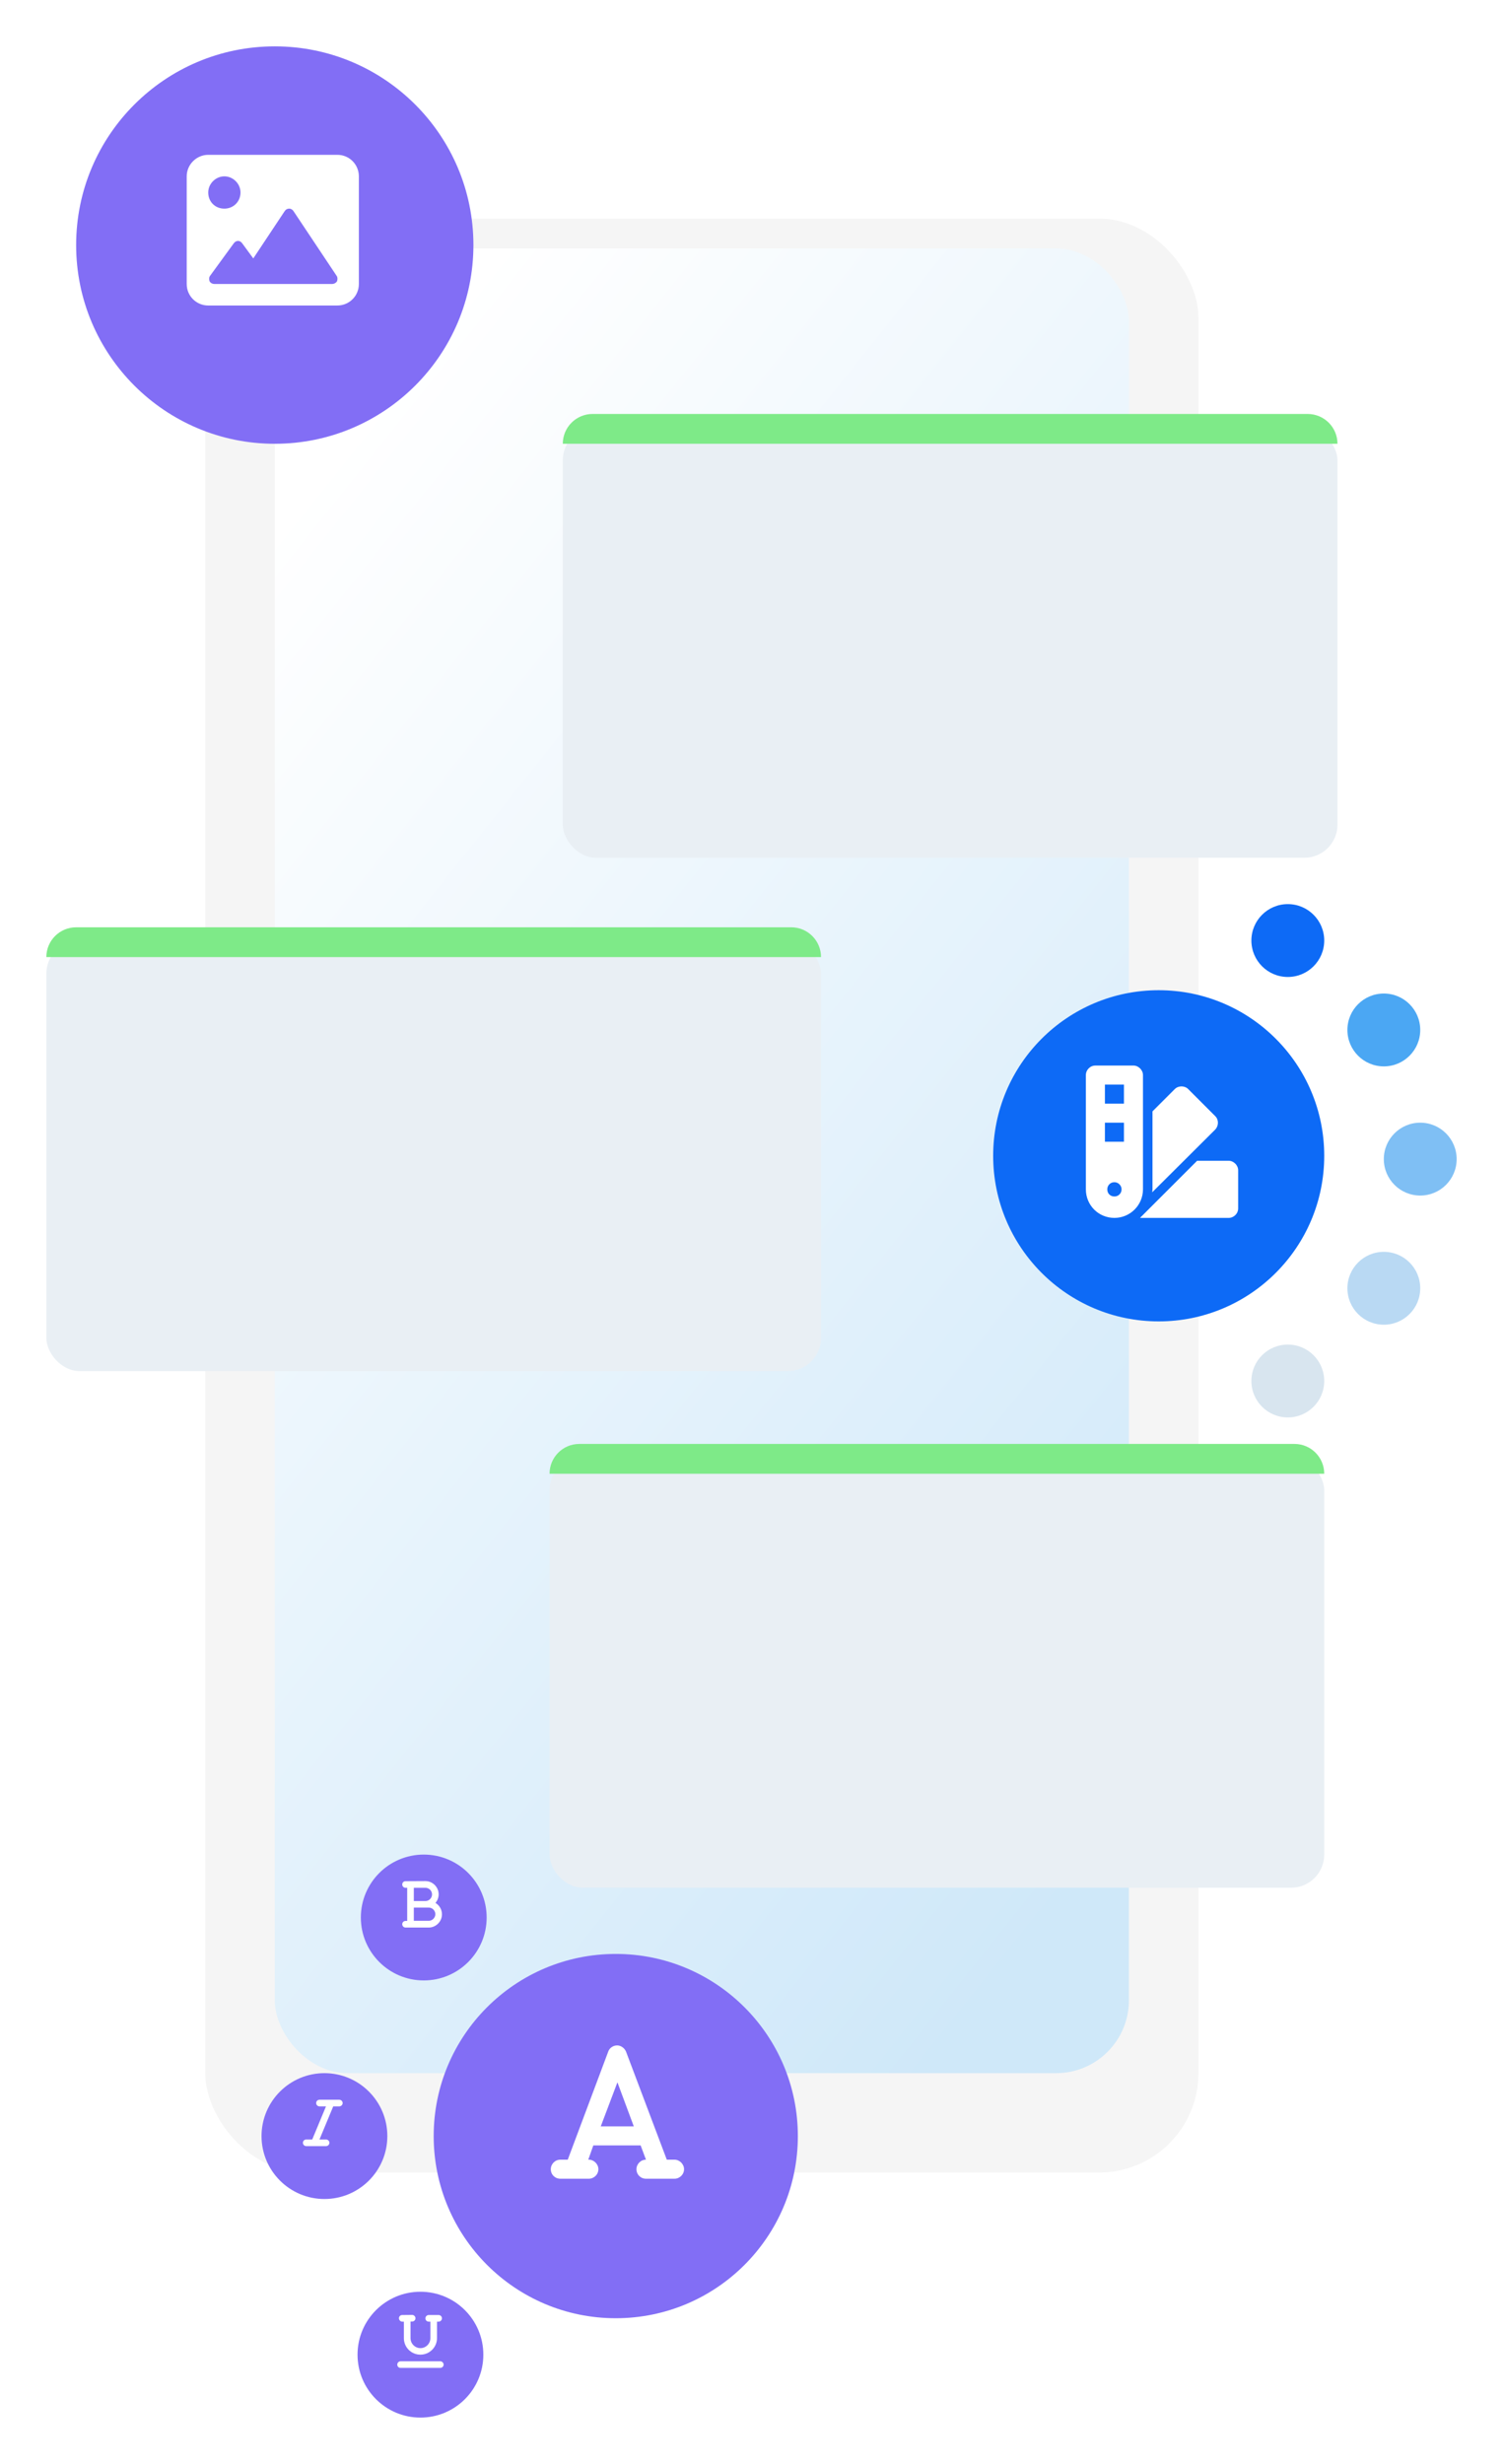 <svg width="454" height="744" viewBox="0 0 454 744" fill="none" xmlns="http://www.w3.org/2000/svg">
<g filter="url(#filter0_di_1512_899)">
<rect x="62" y="56" width="300" height="590" rx="30" fill="#F5F5F5"/>
</g>
<rect x="83" y="75" width="258" height="551" rx="22" fill="url(#paint0_linear_1512_899)"/>
<g filter="url(#filter1_d_1512_899)">
<rect x="170" y="125" width="234" height="130" rx="10" fill="#E9EFF4"/>
</g>
<path d="M170 134C170 129.029 174.029 125 179 125H395C399.971 125 404 129.029 404 134H170Z" fill="#7EEA88"/>
<g filter="url(#filter2_d_1512_899)">
<rect x="14" y="280" width="234" height="130" rx="10" fill="#E9EFF4"/>
</g>
<path d="M14 289C14 284.029 18.029 280 23 280H239C243.971 280 248 284.029 248 289H14Z" fill="#7EEA88"/>
<g filter="url(#filter3_d_1512_899)">
<rect x="166" y="436" width="234" height="130" rx="10" fill="#E9EFF4"/>
</g>
<path d="M166 445C166 440.029 170.029 436 175 436H391C395.971 436 400 440.029 400 445H166Z" fill="#7EEA88"/>
<g filter="url(#filter4_d_1512_899)">
<path d="M143 70C143 103.137 116.137 130 83 130C49.863 130 23 103.137 23 70C23 36.863 49.863 10 83 10C116.137 10 143 36.863 143 70Z" fill="#826EF5"/>
</g>
<g filter="url(#filter5_d_1512_899)">
<path d="M241 641C241 671.376 216.376 696 186 696C155.624 696 131 671.376 131 641C131 610.624 155.624 586 186 586C216.376 586 241 610.624 241 641Z" fill="#826EF5"/>
</g>
<g filter="url(#filter6_d_1512_899)">
<path d="M400 345C400 372.614 377.614 395 350 395C322.386 395 300 372.614 300 345C300 317.386 322.386 295 350 295C377.614 295 400 317.386 400 345Z" fill="#0D6AF6"/>
</g>
<path d="M328 324.625C328 323.098 329.258 321.75 330.875 321.75H342.375C343.902 321.75 345.25 323.098 345.25 324.625V359.125C345.25 363.887 341.387 367.75 336.625 367.75C331.773 367.75 328 363.887 328 359.125V324.625ZM339.5 327.5H333.75V333.25H339.5V327.5ZM333.75 344.75H339.5V339H333.75V344.75ZM336.625 361.281C337.793 361.281 338.781 360.383 338.781 359.125C338.781 357.957 337.793 356.969 336.625 356.969C335.367 356.969 334.469 357.957 334.469 359.125C334.469 360.383 335.367 361.281 336.625 361.281ZM348.125 359.125V335.586L354.863 328.848C355.941 327.77 357.828 327.77 358.906 328.848L367.082 337.023C368.16 338.102 368.16 339.898 367.082 341.066L348.035 360.023C348.035 359.754 348.125 359.484 348.125 359.125ZM361.602 350.5H371.125C372.652 350.5 374 351.848 374 353.375V364.875C374 366.492 372.652 367.75 371.125 367.75H344.352L361.602 350.5Z" fill="white"/>
<g filter="url(#filter7_d_1512_899)">
<circle cx="389" cy="413" r="11" fill="#D8E5EF"/>
</g>
<g filter="url(#filter8_d_1512_899)">
<circle cx="418" cy="385" r="11" fill="#B9D9F3"/>
</g>
<g filter="url(#filter9_d_1512_899)">
<circle cx="418" cy="307" r="11" fill="#4BA7F3"/>
</g>
<g filter="url(#filter10_d_1512_899)">
<circle cx="389" cy="280" r="11" fill="#0D6AF6"/>
</g>
<g filter="url(#filter11_d_1512_899)">
<circle cx="429" cy="346" r="11" fill="#7FBFF4"/>
</g>
<path d="M203.75 652.125H201.414L189.105 619.512C188.656 618.434 187.578 617.625 186.41 617.625C185.152 617.625 184.074 618.434 183.715 619.512L171.496 652.125H169.25C167.633 652.125 166.375 653.473 166.375 655C166.375 656.617 167.633 657.875 169.25 657.875H177.875C179.402 657.875 180.75 656.617 180.75 655C180.75 653.473 179.402 652.125 177.875 652.125H177.695L179.223 647.812H193.508L195.125 652.125C193.508 652.125 192.25 653.473 192.25 655C192.25 656.617 193.508 657.875 195.125 657.875H203.75C205.277 657.875 206.625 656.617 206.625 655C206.625 653.473 205.277 652.125 203.75 652.125ZM181.469 642.062L186.5 628.766L191.441 642.062H181.469Z" fill="white"/>
<path d="M101.898 46.75H62.898C59.344 46.75 56.398 49.695 56.398 53.25V85.75C56.398 89.406 59.344 92.25 62.898 92.25H101.898C105.453 92.25 108.398 89.406 108.398 85.75V53.25C108.398 49.695 105.555 46.75 101.898 46.75ZM67.773 53.25C70.414 53.25 72.648 55.484 72.648 58.125C72.648 60.867 70.516 63 67.773 63C64.93 63 62.898 60.867 62.898 58.125C62.898 55.484 65.133 53.25 67.773 53.25ZM101.797 84.938C101.492 85.445 100.883 85.75 100.375 85.75H64.828C64.117 85.75 63.609 85.445 63.305 84.938C63.102 84.328 63.102 83.719 63.508 83.211L70.617 73.461C70.922 73.055 71.328 72.75 71.938 72.75C72.445 72.75 72.852 73.055 73.156 73.461L76.508 78.031L85.953 63.812C86.258 63.305 86.766 63 87.375 63C87.883 63 88.391 63.305 88.695 63.812L101.695 83.312C102 83.719 102 84.43 101.797 84.938Z" fill="white"/>
<g filter="url(#filter12_d_1512_899)">
<circle cx="128" cy="575" r="19" fill="#826EF5"/>
</g>
<g filter="url(#filter13_d_1512_899)">
<circle cx="98" cy="641" r="19" fill="#826EF5"/>
</g>
<g filter="url(#filter14_d_1512_899)">
<circle cx="127" cy="707" r="19" fill="#826EF5"/>
</g>
<path d="M131.531 574.594C132.125 573.906 132.5 573 132.5 572C132.5 569.812 130.688 568 128.5 568L122.5 568.031C121.938 568.031 121.5 568.469 121.5 569.031C121.5 569.562 121.938 570.031 122.5 570.031H123V580.031H122.5C121.938 580.031 121.5 580.469 121.5 581.031C121.5 581.562 121.938 582.031 122.5 582.031H129.5C131.688 582.031 133.5 580.219 133.5 578.031C133.5 576.562 132.688 575.281 131.531 574.594ZM125 570.031H128.5C129.594 570.031 130.5 570.906 130.5 572.031C130.5 573.125 129.594 574.031 128.5 574.031H125V570.031ZM129.5 580H125V576H129.5C130.594 576 131.5 576.906 131.5 578C131.5 579.062 130.594 580 129.5 580Z" fill="white"/>
<path d="M103.5 635.031C103.5 635.562 103.031 636.031 102.5 636.031H100.656L96.5 646.031H98.5C99.031 646.031 99.5 646.469 99.5 647.031C99.5 647.562 99.031 648.031 98.5 648.031H92.5C91.938 648.031 91.5 647.562 91.5 647.031C91.5 646.469 91.938 646.031 92.5 646.031H94.312L98.469 636.031H96.5C95.938 636.031 95.5 635.562 95.5 635.031C95.5 634.469 95.938 634.031 96.5 634.031H102.5C103.031 634.031 103.5 634.469 103.5 635.031Z" fill="white"/>
<path d="M133 713H121C120.438 713 120 713.469 120 714C120 714.562 120.438 715 121 715H133C133.531 715 134 714.562 134 714C134 713.469 133.531 713 133 713ZM121.5 701.031H122V706.031C122 708.781 124.219 711 127 711C129.75 711 132 708.75 132 706.031V701.031H132.5C133.031 701.031 133.5 700.562 133.5 700.031C133.5 699.469 133.031 699.031 132.5 699.031H129.5C128.938 699.031 128.5 699.5 128.5 700.031C128.5 700.594 128.938 701.031 129.5 701.031H130V706.031C130 707.688 128.625 709.031 127 709.031C125.344 709.031 124 707.656 124 706V701H124.5C125.031 701 125.5 700.562 125.5 700C125.5 699.469 125.031 699 124.5 699L121.5 699.031C120.938 699.031 120.5 699.469 120.5 700C120.5 700.5 120.938 701.031 121.5 701.031Z" fill="white"/>
<defs>
<filter id="filter0_di_1512_899" x="46" y="50" width="332" height="622" filterUnits="userSpaceOnUse" color-interpolation-filters="sRGB">
<feFlood flood-opacity="0" result="BackgroundImageFix"/>
<feColorMatrix in="SourceAlpha" type="matrix" values="0 0 0 0 0 0 0 0 0 0 0 0 0 0 0 0 0 0 127 0" result="hardAlpha"/>
<feOffset dy="10"/>
<feGaussianBlur stdDeviation="8"/>
<feComposite in2="hardAlpha" operator="out"/>
<feColorMatrix type="matrix" values="0 0 0 0 0.157 0 0 0 0 0.592 0 0 0 0 0.953 0 0 0 0.25 0"/>
<feBlend mode="normal" in2="BackgroundImageFix" result="effect1_dropShadow_1512_899"/>
<feBlend mode="normal" in="SourceGraphic" in2="effect1_dropShadow_1512_899" result="shape"/>
<feColorMatrix in="SourceAlpha" type="matrix" values="0 0 0 0 0 0 0 0 0 0 0 0 0 0 0 0 0 0 127 0" result="hardAlpha"/>
<feMorphology radius="10" operator="erode" in="SourceAlpha" result="effect2_innerShadow_1512_899"/>
<feOffset/>
<feGaussianBlur stdDeviation="5.5"/>
<feComposite in2="hardAlpha" operator="arithmetic" k2="-1" k3="1"/>
<feColorMatrix type="matrix" values="0 0 0 0 0.675 0 0 0 0 0.633 0 0 0 0 0.633 0 0 0 0.25 0"/>
<feBlend mode="normal" in2="shape" result="effect2_innerShadow_1512_899"/>
</filter>
<filter id="filter1_d_1512_899" x="156" y="115" width="262" height="158" filterUnits="userSpaceOnUse" color-interpolation-filters="sRGB">
<feFlood flood-opacity="0" result="BackgroundImageFix"/>
<feColorMatrix in="SourceAlpha" type="matrix" values="0 0 0 0 0 0 0 0 0 0 0 0 0 0 0 0 0 0 127 0" result="hardAlpha"/>
<feOffset dy="4"/>
<feGaussianBlur stdDeviation="7"/>
<feComposite in2="hardAlpha" operator="out"/>
<feColorMatrix type="matrix" values="0 0 0 0 0.788 0 0 0 0 0.859 0 0 0 0 0.914 0 0 0 1 0"/>
<feBlend mode="normal" in2="BackgroundImageFix" result="effect1_dropShadow_1512_899"/>
<feBlend mode="normal" in="SourceGraphic" in2="effect1_dropShadow_1512_899" result="shape"/>
</filter>
<filter id="filter2_d_1512_899" x="0" y="270" width="262" height="158" filterUnits="userSpaceOnUse" color-interpolation-filters="sRGB">
<feFlood flood-opacity="0" result="BackgroundImageFix"/>
<feColorMatrix in="SourceAlpha" type="matrix" values="0 0 0 0 0 0 0 0 0 0 0 0 0 0 0 0 0 0 127 0" result="hardAlpha"/>
<feOffset dy="4"/>
<feGaussianBlur stdDeviation="7"/>
<feComposite in2="hardAlpha" operator="out"/>
<feColorMatrix type="matrix" values="0 0 0 0 0.788 0 0 0 0 0.859 0 0 0 0 0.914 0 0 0 1 0"/>
<feBlend mode="normal" in2="BackgroundImageFix" result="effect1_dropShadow_1512_899"/>
<feBlend mode="normal" in="SourceGraphic" in2="effect1_dropShadow_1512_899" result="shape"/>
</filter>
<filter id="filter3_d_1512_899" x="152" y="426" width="262" height="158" filterUnits="userSpaceOnUse" color-interpolation-filters="sRGB">
<feFlood flood-opacity="0" result="BackgroundImageFix"/>
<feColorMatrix in="SourceAlpha" type="matrix" values="0 0 0 0 0 0 0 0 0 0 0 0 0 0 0 0 0 0 127 0" result="hardAlpha"/>
<feOffset dy="4"/>
<feGaussianBlur stdDeviation="7"/>
<feComposite in2="hardAlpha" operator="out"/>
<feColorMatrix type="matrix" values="0 0 0 0 0.788 0 0 0 0 0.859 0 0 0 0 0.914 0 0 0 1 0"/>
<feBlend mode="normal" in2="BackgroundImageFix" result="effect1_dropShadow_1512_899"/>
<feBlend mode="normal" in="SourceGraphic" in2="effect1_dropShadow_1512_899" result="shape"/>
</filter>
<filter id="filter4_d_1512_899" x="9" y="0" width="148" height="148" filterUnits="userSpaceOnUse" color-interpolation-filters="sRGB">
<feFlood flood-opacity="0" result="BackgroundImageFix"/>
<feColorMatrix in="SourceAlpha" type="matrix" values="0 0 0 0 0 0 0 0 0 0 0 0 0 0 0 0 0 0 127 0" result="hardAlpha"/>
<feOffset dy="4"/>
<feGaussianBlur stdDeviation="7"/>
<feComposite in2="hardAlpha" operator="out"/>
<feColorMatrix type="matrix" values="0 0 0 0 0.51 0 0 0 0 0.431 0 0 0 0 0.961 0 0 0 0.5 0"/>
<feBlend mode="normal" in2="BackgroundImageFix" result="effect1_dropShadow_1512_899"/>
<feBlend mode="normal" in="SourceGraphic" in2="effect1_dropShadow_1512_899" result="shape"/>
</filter>
<filter id="filter5_d_1512_899" x="117" y="576" width="138" height="138" filterUnits="userSpaceOnUse" color-interpolation-filters="sRGB">
<feFlood flood-opacity="0" result="BackgroundImageFix"/>
<feColorMatrix in="SourceAlpha" type="matrix" values="0 0 0 0 0 0 0 0 0 0 0 0 0 0 0 0 0 0 127 0" result="hardAlpha"/>
<feOffset dy="4"/>
<feGaussianBlur stdDeviation="7"/>
<feComposite in2="hardAlpha" operator="out"/>
<feColorMatrix type="matrix" values="0 0 0 0 0.51 0 0 0 0 0.431 0 0 0 0 0.961 0 0 0 0.5 0"/>
<feBlend mode="normal" in2="BackgroundImageFix" result="effect1_dropShadow_1512_899"/>
<feBlend mode="normal" in="SourceGraphic" in2="effect1_dropShadow_1512_899" result="shape"/>
</filter>
<filter id="filter6_d_1512_899" x="286" y="285" width="128" height="128" filterUnits="userSpaceOnUse" color-interpolation-filters="sRGB">
<feFlood flood-opacity="0" result="BackgroundImageFix"/>
<feColorMatrix in="SourceAlpha" type="matrix" values="0 0 0 0 0 0 0 0 0 0 0 0 0 0 0 0 0 0 127 0" result="hardAlpha"/>
<feOffset dy="4"/>
<feGaussianBlur stdDeviation="7"/>
<feComposite in2="hardAlpha" operator="out"/>
<feColorMatrix type="matrix" values="0 0 0 0 0.157 0 0 0 0 0.591 0 0 0 0 0.953 0 0 0 0.5 0"/>
<feBlend mode="normal" in2="BackgroundImageFix" result="effect1_dropShadow_1512_899"/>
<feBlend mode="normal" in="SourceGraphic" in2="effect1_dropShadow_1512_899" result="shape"/>
</filter>
<filter id="filter7_d_1512_899" x="364" y="392" width="50" height="50" filterUnits="userSpaceOnUse" color-interpolation-filters="sRGB">
<feFlood flood-opacity="0" result="BackgroundImageFix"/>
<feColorMatrix in="SourceAlpha" type="matrix" values="0 0 0 0 0 0 0 0 0 0 0 0 0 0 0 0 0 0 127 0" result="hardAlpha"/>
<feOffset dy="4"/>
<feGaussianBlur stdDeviation="7"/>
<feComposite in2="hardAlpha" operator="out"/>
<feColorMatrix type="matrix" values="0 0 0 0 0.847 0 0 0 0 0.898 0 0 0 0 0.937 0 0 0 0.5 0"/>
<feBlend mode="normal" in2="BackgroundImageFix" result="effect1_dropShadow_1512_899"/>
<feBlend mode="normal" in="SourceGraphic" in2="effect1_dropShadow_1512_899" result="shape"/>
</filter>
<filter id="filter8_d_1512_899" x="393" y="364" width="50" height="50" filterUnits="userSpaceOnUse" color-interpolation-filters="sRGB">
<feFlood flood-opacity="0" result="BackgroundImageFix"/>
<feColorMatrix in="SourceAlpha" type="matrix" values="0 0 0 0 0 0 0 0 0 0 0 0 0 0 0 0 0 0 127 0" result="hardAlpha"/>
<feOffset dy="4"/>
<feGaussianBlur stdDeviation="7"/>
<feComposite in2="hardAlpha" operator="out"/>
<feColorMatrix type="matrix" values="0 0 0 0 0.725 0 0 0 0 0.851 0 0 0 0 0.953 0 0 0 0.5 0"/>
<feBlend mode="normal" in2="BackgroundImageFix" result="effect1_dropShadow_1512_899"/>
<feBlend mode="normal" in="SourceGraphic" in2="effect1_dropShadow_1512_899" result="shape"/>
</filter>
<filter id="filter9_d_1512_899" x="393" y="286" width="50" height="50" filterUnits="userSpaceOnUse" color-interpolation-filters="sRGB">
<feFlood flood-opacity="0" result="BackgroundImageFix"/>
<feColorMatrix in="SourceAlpha" type="matrix" values="0 0 0 0 0 0 0 0 0 0 0 0 0 0 0 0 0 0 127 0" result="hardAlpha"/>
<feOffset dy="4"/>
<feGaussianBlur stdDeviation="7"/>
<feComposite in2="hardAlpha" operator="out"/>
<feColorMatrix type="matrix" values="0 0 0 0 0.294 0 0 0 0 0.655 0 0 0 0 0.953 0 0 0 0.5 0"/>
<feBlend mode="normal" in2="BackgroundImageFix" result="effect1_dropShadow_1512_899"/>
<feBlend mode="normal" in="SourceGraphic" in2="effect1_dropShadow_1512_899" result="shape"/>
</filter>
<filter id="filter10_d_1512_899" x="364" y="259" width="50" height="50" filterUnits="userSpaceOnUse" color-interpolation-filters="sRGB">
<feFlood flood-opacity="0" result="BackgroundImageFix"/>
<feColorMatrix in="SourceAlpha" type="matrix" values="0 0 0 0 0 0 0 0 0 0 0 0 0 0 0 0 0 0 127 0" result="hardAlpha"/>
<feOffset dy="4"/>
<feGaussianBlur stdDeviation="7"/>
<feComposite in2="hardAlpha" operator="out"/>
<feColorMatrix type="matrix" values="0 0 0 0 0.157 0 0 0 0 0.591 0 0 0 0 0.953 0 0 0 0.5 0"/>
<feBlend mode="normal" in2="BackgroundImageFix" result="effect1_dropShadow_1512_899"/>
<feBlend mode="normal" in="SourceGraphic" in2="effect1_dropShadow_1512_899" result="shape"/>
</filter>
<filter id="filter11_d_1512_899" x="404" y="325" width="50" height="50" filterUnits="userSpaceOnUse" color-interpolation-filters="sRGB">
<feFlood flood-opacity="0" result="BackgroundImageFix"/>
<feColorMatrix in="SourceAlpha" type="matrix" values="0 0 0 0 0 0 0 0 0 0 0 0 0 0 0 0 0 0 127 0" result="hardAlpha"/>
<feOffset dy="4"/>
<feGaussianBlur stdDeviation="7"/>
<feComposite in2="hardAlpha" operator="out"/>
<feColorMatrix type="matrix" values="0 0 0 0 0.498 0 0 0 0 0.749 0 0 0 0 0.957 0 0 0 0.5 0"/>
<feBlend mode="normal" in2="BackgroundImageFix" result="effect1_dropShadow_1512_899"/>
<feBlend mode="normal" in="SourceGraphic" in2="effect1_dropShadow_1512_899" result="shape"/>
</filter>
<filter id="filter12_d_1512_899" x="95" y="546" width="66" height="66" filterUnits="userSpaceOnUse" color-interpolation-filters="sRGB">
<feFlood flood-opacity="0" result="BackgroundImageFix"/>
<feColorMatrix in="SourceAlpha" type="matrix" values="0 0 0 0 0 0 0 0 0 0 0 0 0 0 0 0 0 0 127 0" result="hardAlpha"/>
<feOffset dy="4"/>
<feGaussianBlur stdDeviation="7"/>
<feComposite in2="hardAlpha" operator="out"/>
<feColorMatrix type="matrix" values="0 0 0 0 0.51 0 0 0 0 0.431 0 0 0 0 0.961 0 0 0 0.5 0"/>
<feBlend mode="normal" in2="BackgroundImageFix" result="effect1_dropShadow_1512_899"/>
<feBlend mode="normal" in="SourceGraphic" in2="effect1_dropShadow_1512_899" result="shape"/>
</filter>
<filter id="filter13_d_1512_899" x="65" y="612" width="66" height="66" filterUnits="userSpaceOnUse" color-interpolation-filters="sRGB">
<feFlood flood-opacity="0" result="BackgroundImageFix"/>
<feColorMatrix in="SourceAlpha" type="matrix" values="0 0 0 0 0 0 0 0 0 0 0 0 0 0 0 0 0 0 127 0" result="hardAlpha"/>
<feOffset dy="4"/>
<feGaussianBlur stdDeviation="7"/>
<feComposite in2="hardAlpha" operator="out"/>
<feColorMatrix type="matrix" values="0 0 0 0 0.51 0 0 0 0 0.431 0 0 0 0 0.961 0 0 0 0.5 0"/>
<feBlend mode="normal" in2="BackgroundImageFix" result="effect1_dropShadow_1512_899"/>
<feBlend mode="normal" in="SourceGraphic" in2="effect1_dropShadow_1512_899" result="shape"/>
</filter>
<filter id="filter14_d_1512_899" x="94" y="678" width="66" height="66" filterUnits="userSpaceOnUse" color-interpolation-filters="sRGB">
<feFlood flood-opacity="0" result="BackgroundImageFix"/>
<feColorMatrix in="SourceAlpha" type="matrix" values="0 0 0 0 0 0 0 0 0 0 0 0 0 0 0 0 0 0 127 0" result="hardAlpha"/>
<feOffset dy="4"/>
<feGaussianBlur stdDeviation="7"/>
<feComposite in2="hardAlpha" operator="out"/>
<feColorMatrix type="matrix" values="0 0 0 0 0.51 0 0 0 0 0.431 0 0 0 0 0.961 0 0 0 0.5 0"/>
<feBlend mode="normal" in2="BackgroundImageFix" result="effect1_dropShadow_1512_899"/>
<feBlend mode="normal" in="SourceGraphic" in2="effect1_dropShadow_1512_899" result="shape"/>
</filter>
<linearGradient id="paint0_linear_1512_899" x1="13.5" y1="246" x2="362" y2="524" gradientUnits="userSpaceOnUse">
<stop stop-color="white"/>
<stop offset="1" stop-color="#CFE8F9"/>
</linearGradient>
</defs>
</svg>
